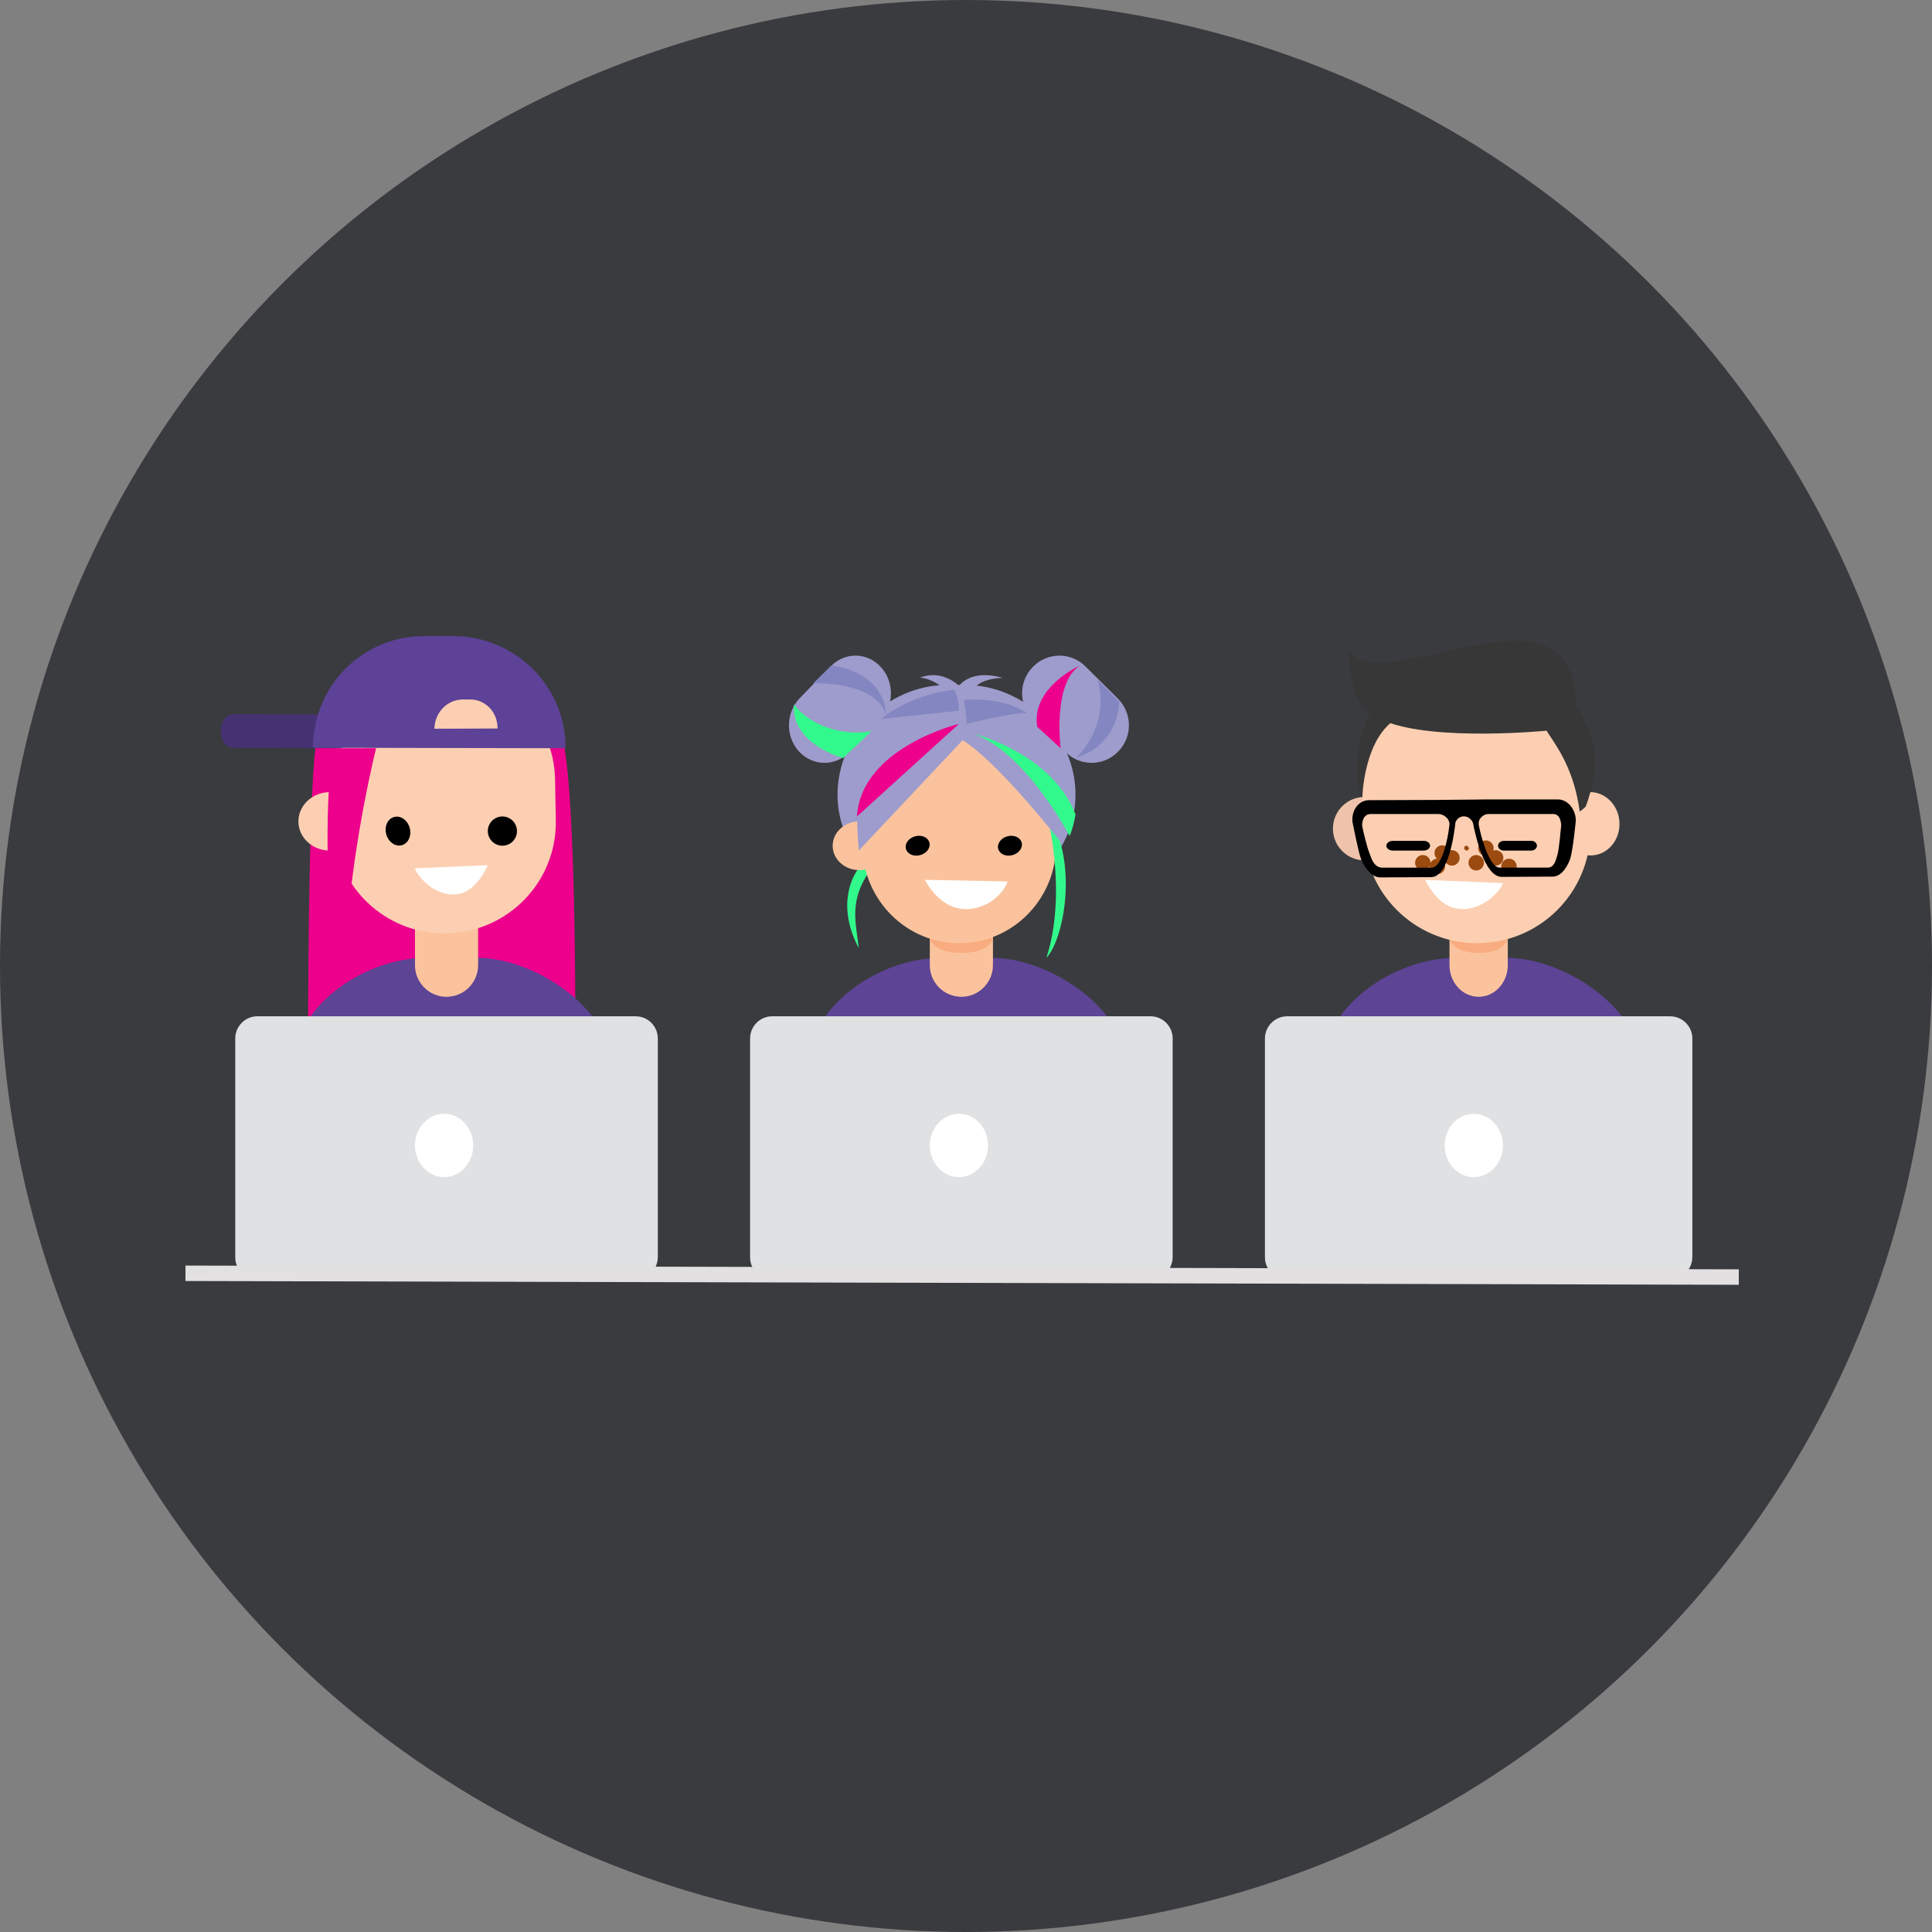 <?xml version="1.0" encoding="UTF-8"?>
<svg width="250px" height="250px" viewBox="0 0 250 250" version="1.1" xmlns="http://www.w3.org/2000/svg" xmlns:xlink="http://www.w3.org/1999/xlink">
    <rect x="0" y="0" width="250" height="250" fill="#808080" stroke="none"/>
    <title>feature-5-dark</title>
    <g id="share" stroke="none" stroke-width="1" fill="none" fill-rule="evenodd">
        <g id="feature-5-dark">
            <circle id="Oval" fill-opacity="0.8" fill="#282A2D" fill-rule="nonzero" cx="125" cy="125" r="125"></circle>
            <g id="OBJECTS" transform="translate(24, 82)">
                <g id="Group" transform="translate(3.771, 0)" fill-rule="nonzero">
                    <g transform="translate(0.786, 0)">
                        <g>
                            <path d="M44.481,14.749 C43.445,8.858 39.301,2.936 29.821,2.239 L29.821,2.207 C29.821,2.207 29.664,2.207 29.569,2.207 C29.255,2.207 28.91,2.207 28.596,2.207 C28.282,2.207 28,2.207 27.686,2.207 C27.592,2.207 27.529,2.207 27.529,2.207 L27.529,2.239 C16.887,2.968 13.12,8.035 12.272,14.686 C11.33,22.16 11.267,50.981 11.33,54.18 C12.303,59.184 14.564,59.786 17.64,62.89 C20.685,65.962 24.547,67.799 28.753,67.799 C32.834,67.799 35.691,61.876 38.705,58.931 C41.593,56.112 44.732,56.429 45.862,51.9 C45.925,47.846 45.894,22.794 44.481,14.749 Z" id="Hair" fill="#EC008C"></path>
                            <path d="M50.279,60.861 L9.427,60.167 L9.427,55.776 C9.427,48.606 18.161,41.941 26.707,41.941 L33.156,41.941 C40.763,41.941 50.248,48.669 50.248,55.018 L50.248,60.861 L50.279,60.861 Z" id="Path" fill="#5D4495"></path>
                            <g id="Path" transform="translate(25.14, 33.426)">
                                <path d="M0,5.992 C0,5.992 0.327,7.884 4.085,7.884 C7.844,7.884 8.17,5.992 8.17,5.992 L0,5.992 Z" fill="#F9AC7F"></path>
                                <path d="M6.438,0.315 L1.732,0.315 C0.784,0.315 0,1.102 0,2.053 L0,9.462 C0,11.724 1.83,13.56 4.085,13.56 C6.34,13.56 8.17,11.724 8.17,9.462 L8.17,2.053 C8.17,1.102 7.386,0.315 6.438,0.315 Z" fill="#FBC39D"></path>
                            </g>
                            <g>
                                <g id="Girl_2_">
                                    <g id="Group" transform="translate(9.427, 4.415)" fill="#FCCFB2">
                                        <path d="M33.937,19.785 C34.063,27.692 27.738,34.213 19.768,34.371 L19.768,34.371 C11.83,34.497 5.283,28.196 5.125,20.258 L5.03,14.903 C4.903,6.996 11.229,0.475 19.199,0.317 L19.199,0.317 C27.137,0.191 33.684,6.492 33.842,14.43 L33.937,19.785 Z" id="Path"></path>
                                        <ellipse id="Oval" transform="translate(4.714, 19.867) rotate(-0.943) translate(-4.714, -19.867) " cx="4.714" cy="19.867" rx="4.085" ry="3.784"></ellipse>
                                    </g>
                                    <g id="Group">
                                        <path d="M0,12.597 C0,13.794 0.73,14.787 1.649,14.787 L15.32,14.821 C16.24,14.821 16.969,13.863 16.969,12.631 L16.969,12.631 C16.969,11.433 16.24,10.441 15.32,10.441 L1.649,10.406 C0.73,10.406 0,11.365 0,12.597 L0,12.597 Z" id="Path" fill="#463272"></path>
                                        <path d="M44.623,14.821 C44.655,6.819 38.157,0.347 30.161,0.315 L26.339,0.315 C18.344,0.284 11.973,6.755 11.941,14.757 L44.623,14.821 Z" id="Path" fill="#5D4298"></path>
                                        <path d="M27.654,12.298 L35.824,12.268 L35.824,12.268 C35.854,10.176 34.275,8.514 32.3,8.514 L31.329,8.514 C29.324,8.514 27.684,10.206 27.654,12.298 L27.654,12.298 Z" id="Path" fill="#FCCFB2"></path>
                                    </g>
                                    <path d="M20.112,14.821 C20.112,14.821 17.284,25.99 16.362,38.157 L14.179,37.813 C14.179,37.813 13.165,22.589 14.579,14.821 L20.112,14.821 Z" id="Path" fill="#EC008C"></path>
                                </g>
                                <g transform="translate(20.74, 22.705)">
                                    <g id="Oval" fill="#000000">
                                        <ellipse transform="translate(15.712, 2.838) rotate(164.592) translate(-15.712, -2.838) " cx="15.712" cy="2.838" rx="1.886" ry="1.892"></ellipse>
                                        <ellipse transform="translate(2.2, 2.838) rotate(164.591) translate(-2.2, -2.838) " cx="2.2" cy="2.838" rx="1.572" ry="1.892"></ellipse>
                                    </g>
                                    <path d="M4.399,7.654 L13.827,7.253 C13.827,7.253 12.484,10.493 10.135,10.96 C6.962,11.562 4.552,8.455 4.399,7.654 Z" id="Path" fill="#FFFFFF"></path>
                                </g>
                            </g>
                        </g>
                        <path d="M53.685,83.566 L4.734,83.566 C3.169,83.566 1.885,82.273 1.885,80.697 L1.885,52.379 C1.885,50.802 3.169,49.509 4.734,49.509 L53.716,49.509 C55.281,49.509 56.564,50.802 56.564,52.379 L56.564,80.697 C56.533,82.305 55.25,83.566 53.685,83.566 Z" id="Path" fill="#E0E1E2"></path>
                        <path d="M28.911,70.322 C26.84,70.322 25.14,68.474 25.14,66.222 C25.14,63.971 26.84,62.123 28.911,62.123 C30.981,62.123 32.682,63.971 32.682,66.222 C32.682,68.474 30.981,70.322 28.911,70.322 Z" id="Path" fill="#FFFFFF"></path>
                        <path d="M116.899,60.861 L76.047,60.167 L76.047,55.776 C76.047,48.606 84.781,41.941 93.327,41.941 L99.776,41.941 C107.383,41.941 116.868,48.669 116.868,55.018 L116.868,60.861 L116.899,60.861 Z" id="Path" fill="#5D4495"></path>
                        <path d="M98.198,33.742 L93.492,33.742 C92.544,33.742 91.76,34.529 91.76,35.479 L91.76,42.888 C91.76,45.15 93.59,46.986 95.845,46.986 C98.1,46.986 99.93,45.15 99.93,42.888 L99.93,35.479 C99.93,34.529 99.146,33.742 98.198,33.742 Z" id="Path" fill="#FBC39D"></path>
                        <path d="M91.76,39.418 C91.76,39.418 92.086,41.31 95.845,41.31 C99.603,41.31 99.93,39.418 99.93,39.418 L91.76,39.418 Z" id="Path" fill="#F9AC7F"></path>
                        <path d="M120.305,83.566 L71.354,83.566 C69.789,83.566 68.505,82.273 68.505,80.697 L68.505,52.379 C68.505,50.802 69.789,49.509 71.354,49.509 L120.336,49.509 C121.901,49.509 123.184,50.802 123.184,52.379 L123.184,80.697 C123.153,82.305 121.87,83.566 120.305,83.566 Z" id="Path" fill="#E0E1E2"></path>
                        <path d="M95.531,70.322 C93.46,70.322 91.76,68.474 91.76,66.222 C91.76,63.971 93.46,62.123 95.531,62.123 C97.601,62.123 99.301,63.971 99.301,66.222 C99.301,68.474 97.601,70.322 95.531,70.322 Z" id="Path" fill="#FFFFFF"></path>
                        <g transform="translate(73.533, 2.523)">
                            <path d="M37.081,18.302 C37.081,26.151 30.192,32.48 21.683,32.48 C13.173,32.48 6.285,26.119 6.285,18.302 C6.285,10.547 12.955,3.648 21.434,4.123 C21.527,4.123 21.621,4.123 21.714,4.123 C21.776,4.123 21.87,4.123 21.932,4.123 C30.317,3.68 37.081,10.547 37.081,18.302 Z" id="Path" fill="#9E9CCC"></path>
                            <path d="M8.744,28.25 C8.744,28.25 5.858,32.169 9.029,38.157 C8.681,34.854 7.729,32.169 10.393,28.25 C13.025,24.33 9.22,26.922 8.744,28.25 Z" id="Path" fill="#32F98C"></path>
                            <g transform="translate(5.028, 6.938)">
                                <g fill="#FBC39D">
                                    <path d="M29.537,17.627 C29.661,24.659 24.144,30.46 17.202,30.586 L17.202,30.586 C10.29,30.712 4.587,25.1 4.463,18.037 L4.401,13.276 C4.278,6.245 9.794,0.444 16.737,0.317 L16.737,0.317 C23.648,0.191 29.351,5.804 29.475,12.866 L29.537,17.627 Z" id="Path"></path>
                                    <ellipse id="Oval" transform="translate(4.085, 17.975) rotate(-0.942) translate(-4.085, -17.975) " cx="4.085" cy="17.975" rx="3.457" ry="3.153"></ellipse>
                                </g>
                                <g transform="translate(9.427, 15.767)">
                                    <path d="M13.827,6.834 L3.142,6.622 C3.142,6.622 4.969,10.406 8.409,10.406 C11.818,10.436 13.675,7.621 13.827,6.834 Z" id="Path" fill="#FFFFFF"></path>
                                    <ellipse id="Oval" fill="#000000" transform="translate(14.141, 2.207) rotate(164.592) translate(-14.141, -2.207) " cx="14.141" cy="2.207" rx="1.572" ry="1.261"></ellipse>
                                    <ellipse id="Oval" fill="#000000" transform="translate(2.2, 2.207) rotate(164.591) translate(-2.2, -2.207) " cx="2.2" cy="2.207" rx="1.572" ry="1.261"></ellipse>
                                </g>
                            </g>
                            <g id="Path">
                                <path d="M11.914,1.817 C13.676,3.749 13.615,6.84 11.793,8.708 L7.784,12.829 C5.961,14.697 3.046,14.632 1.284,12.7 L1.284,12.7 C-0.477,10.768 -0.417,7.677 1.406,5.81 C2.408,4.78 4.412,2.719 5.415,1.688 C7.237,-0.179 10.153,-0.147 11.914,1.817 L11.914,1.817 Z" fill="#9E9CCC"></path>
                                <path d="M31.573,1.764 C33.451,-0.162 36.508,-0.162 38.386,1.732 C39.437,2.759 41.507,4.845 42.558,5.873 C44.468,7.767 44.468,10.848 42.589,12.742 L42.589,12.742 C40.711,14.668 37.654,14.668 35.775,12.774 L31.604,8.633 C29.694,6.739 29.694,3.658 31.573,1.764 L31.573,1.764 Z" fill="#9E9CCC"></path>
                                <path d="M33.31,20.497 C33.31,20.497 36.113,30.858 33.31,39.418 C35.559,37.112 37.612,26.878 33.31,20.497 Z" fill="#32F98C"></path>
                                <path d="M22.473,11.262 L9.034,25.543 C9.034,25.543 8.878,23.848 8.816,21.557 C8.723,17.225 8.941,10.791 11.248,9.504 C14.741,7.527 22.349,5.361 22.349,5.361 C22.349,5.361 31.485,7.558 33.325,12.015 C35.195,16.472 35.195,24.476 35.195,24.476 C35.195,24.476 27.057,14.055 22.473,11.262 Z" fill="#9E9CCC"></path>
                                <path d="M37.709,1.577 C37.709,1.577 31.297,4.38 32.127,9.526 L35.151,12.298 C35.151,12.268 34.088,3.733 37.709,1.577 Z" fill="#EC008C"></path>
                                <path d="M39.956,3.469 L42.737,6.284 C42.737,6.284 42.831,11.788 37.081,13.56 C38.862,12.01 41.268,8.087 39.956,3.469 Z" fill="#8486C1"></path>
                                <path d="M12.57,7.884 C12.57,7.884 12.695,2.692 5.515,1.577 L3.142,3.902 C3.142,3.902 10.978,3.52 12.57,7.884 Z" fill="#8486C1"></path>
                                <path d="M10.684,10.091 L7.009,13.56 C7.009,13.56 0.293,11.81 0.642,6.622 C2.067,8.654 5.996,10.904 10.684,10.091 Z" fill="#32F98C"></path>
                                <path d="M22.626,6.041 C22.626,6.041 27.546,5.539 30.796,7.734 C28.7,7.703 22.99,9.145 22.99,9.145 C22.99,9.145 22.899,7.201 22.626,6.041 Z" fill="#8486C1"></path>
                                <path d="M23.883,10.406 C23.883,10.406 34.028,12.931 37.081,20.864 C36.742,22.831 36.31,23.651 36.31,23.651 C36.31,23.651 30.79,12.996 23.883,10.406 Z" fill="#32F98C"></path>
                                <path d="M21.997,9.145 C21.997,9.145 9.343,12.196 8.799,21.128 L21.997,9.145 Z" fill="#EC008C"></path>
                                <path d="M21.398,4.73 C21.398,4.73 21.997,5.77 21.997,7.445 L11.941,8.514 C11.941,8.514 15.22,5.452 21.398,4.73 Z" fill="#8486C1"></path>
                                <path d="M21.997,4.241 C21.997,4.241 23.465,1.986 27.654,3.194 C25.88,3.221 24.443,3.838 24.137,4.429 C23.801,4.992 22.395,4.67 21.997,4.241 Z" fill="#9E9CCC"></path>
                                <path d="M21.997,4.22 C21.997,4.22 19.838,2.032 16.969,3.162 C18.623,3.308 20.074,4.511 20.107,4.73 C19.838,4.475 21.997,4.22 21.997,4.22 Z" fill="#9E9CCC"></path>
                            </g>
                        </g>
                        <path d="M183.519,60.861 L142.667,60.167 L142.667,55.776 C142.667,48.606 151.401,41.941 159.947,41.941 L166.396,41.941 C174.003,41.941 183.488,48.669 183.488,55.018 L183.488,60.861 L183.519,60.861 Z" id="Path" fill="#5D4495"></path>
                        <path d="M164.951,33.742 L160.607,33.742 C159.732,33.742 159.008,34.529 159.008,35.479 L159.008,42.888 C159.008,45.15 160.697,46.986 162.779,46.986 C164.861,46.986 166.55,45.15 166.55,42.888 L166.55,35.479 C166.55,34.529 165.826,33.742 164.951,33.742 Z" id="Path" fill="#FBC39D"></path>
                        <path d="M159.008,39.418 C159.008,39.418 159.31,41.31 162.779,41.31 C166.248,41.31 166.55,39.418 166.55,39.418 L159.008,39.418 Z" id="Path" fill="#F9AC7F"></path>
                        <path d="M187.52,83.566 L138.006,83.566 C136.423,83.566 135.125,82.273 135.125,80.697 L135.125,52.379 C135.125,50.802 136.423,49.509 138.006,49.509 L187.552,49.509 C189.135,49.509 190.433,50.802 190.433,52.379 L190.433,80.697 C190.401,82.305 189.103,83.566 187.52,83.566 Z" id="Path" fill="#E0E1E2"></path>
                        <path d="M162.151,70.322 C160.08,70.322 158.38,68.474 158.38,66.222 C158.38,63.971 160.08,62.123 162.151,62.123 C164.221,62.123 165.921,63.971 165.921,66.222 C165.921,68.474 164.221,70.322 162.151,70.322 Z" id="Path" fill="#FFFFFF"></path>
                        <g transform="translate(143.296, 0.631)">
                            <g id="Nerd_1_">
                                <g id="Head_8_">
                                    <g id="Group">
                                        <ellipse id="Oval" fill="#EFC3AB" transform="translate(4.714, 24.597) rotate(177.56) translate(-4.714, -24.597) " cx="4.714" cy="24.597" rx="4.085" ry="4.099"></ellipse>
                                        <path d="M4.633,25.433 C4.978,33.497 11.815,39.748 19.906,39.405 L19.906,39.405 C27.997,39.061 34.27,32.247 33.925,24.183 L33.705,18.744 C33.58,15.494 33.737,10.899 31.824,8.555 C29.001,5.085 23.262,4.554 18.432,4.773 L18.432,4.773 C10.34,5.117 4.068,11.93 4.413,19.994 L4.633,25.433 Z" id="Path" fill="#FCCFB2"></path>
                                        <ellipse id="Oval" fill="#FCCFB2" transform="translate(33.938, 23.966) rotate(177.561) translate(-33.938, -23.966) " cx="33.938" cy="23.966" rx="3.771" ry="4.099"></ellipse>
                                        <path d="M32.566,22.389 C32.566,22.389 33.001,22.094 33.342,21.733 C33.342,21.733 35.205,17.01 34.336,13.697 C34.025,12.221 33.094,10.351 31.914,8.514 L28.282,11.958 C29.772,14.189 31.821,17.01 32.566,22.389 Z" id="Path" fill="#373737"></path>
                                        <path d="M8.17,10.854 L5.467,9.776 C5.467,9.776 2.852,13.658 4.116,20.374 L4.439,20.497 C4.439,20.497 4.586,13.781 8.17,10.854 Z" id="Path" fill="#373737"></path>
                                        <path d="M32.053,8.635 L28.36,11.911 C28.36,11.911 13.966,13.346 7.364,10.694 C4.172,9.415 3.328,8.697 2.514,1.491 C6.926,8.105 32.147,-9.116 32.053,8.635 Z" id="Path" fill="#373737"></path>
                                    </g>
                                    <g id="Group" transform="translate(10.313, 25.37)" fill="#9B4B10">
                                        <circle id="Oval" transform="translate(5.714, 3.01) rotate(8.847) translate(-5.714, -3.01) " cx="5.714" cy="3.01" r="1"></circle>
                                        <path d="M7.913,1.811 C7.874,1.975 7.717,2.097 7.56,2.057 C7.403,2.016 7.285,1.852 7.285,1.688 C7.324,1.524 7.481,1.401 7.638,1.442 C7.796,1.483 7.913,1.647 7.913,1.811 Z" id="Path"></path>
                                        <circle id="Oval" transform="translate(8.856, 3.641) rotate(8.876) translate(-8.856, -3.641) " cx="8.856" cy="3.641" r="1"></circle>
                                        <circle id="Oval" transform="translate(10.113, 1.749) rotate(8.847) translate(-10.113, -1.749) " cx="10.113" cy="1.749" r="1"></circle>
                                        <circle id="Oval" transform="translate(11.37, 3.01) rotate(8.871) translate(-11.37, -3.01) " cx="11.37" cy="3.01" r="1"></circle>
                                        <circle id="Oval" transform="translate(13.098, 4.114) rotate(8.853) translate(-13.098, -4.114) " cx="13.098" cy="4.114" r="1"></circle>
                                        <circle id="Oval" transform="translate(3.828, 4.114) rotate(8.871) translate(-3.828, -4.114) " cx="3.828" cy="4.114" r="1"></circle>
                                        <circle id="Oval" transform="translate(4.457, 2.38) rotate(8.859) translate(-4.457, -2.38) " cx="4.457" cy="2.38" r="1"></circle>
                                        <circle id="Oval" transform="translate(1.943, 3.641) rotate(8.899) translate(-1.943, -3.641) " cx="1.943" cy="3.641" r="1"></circle>
                                    </g>
                                </g>
                                <path d="M3.145,23.535 L3.145,23.601 L3.145,23.667 C3.177,23.8 3.878,27.485 4.26,28.514 C4.578,29.344 5.501,30.904 6.743,30.904 L13.333,30.871 C15.625,30.871 16.358,24.995 16.485,23.767 C16.676,23.302 17.09,23.004 17.567,23.004 C18.077,23.004 18.522,23.335 18.745,23.833 C19,25.194 20.21,30.837 22.47,30.837 L29.06,30.804 C30.302,30.804 31.098,29.244 31.353,28.414 C31.671,27.385 32.053,23.701 32.053,23.568 L32.053,23.501 L32.053,23.435 C31.989,22.008 30.971,20.813 29.729,20.813 L20.878,20.813 L20.815,20.813 L14.193,20.879 L5.279,20.912 C4.037,20.912 3.082,22.107 3.145,23.535 Z M19.686,23.288 C19.935,22.932 20.339,22.705 20.744,22.705 L29.141,22.705 C29.857,22.705 30.105,23.353 30.168,24.163 C30.105,24.584 29.919,27.177 29.67,28.019 C29.452,28.732 29.234,29.704 28.333,29.639 L22.206,29.639 C20.93,29.639 19.842,25.945 19.5,24.131 C19.438,23.742 19.562,23.45 19.686,23.288 Z M4.399,24.196 C4.399,23.386 4.757,22.705 5.503,22.705 L14.271,22.705 C14.693,22.705 15.147,22.932 15.44,23.288 C15.569,23.483 15.764,23.775 15.699,24.131 C15.505,25.979 14.725,29.642 13.394,29.642 L6.997,29.642 C5.958,29.61 5.633,28.54 5.374,27.827 C5.016,26.952 4.464,24.617 4.399,24.196 Z" id="Shape" fill="#000000"></path>
                            </g>
                            <path d="M22.626,31.644 L12.57,31.219 C12.57,31.219 14.006,34.456 16.528,34.913 C19.88,35.567 22.434,32.461 22.626,31.644 Z" id="Path" fill="#FFFFFF"></path>
                            <path d="M27.025,26.805 C27.025,27.158 26.69,27.435 26.263,27.435 L22.759,27.435 C22.332,27.435 21.997,27.158 21.997,26.805 L21.997,26.805 C21.997,26.452 22.332,26.175 22.759,26.175 L26.263,26.175 C26.69,26.15 27.025,26.452 27.025,26.805 L27.025,26.805 Z" id="Path" fill="#000000"></path>
                            <path d="M13.198,26.805 C13.198,27.158 12.821,27.435 12.341,27.435 L8.399,27.435 C7.919,27.435 7.542,27.158 7.542,26.805 L7.542,26.805 C7.542,26.452 7.919,26.175 8.399,26.175 L12.341,26.175 C12.821,26.15 13.198,26.452 13.198,26.805 L13.198,26.805 Z" id="Path" fill="#000000"></path>
                        </g>
                    </g>
                </g>
                <line x1="0" y1="82.763" x2="201" y2="83.251" id="Path" stroke="#E2E0E1" stroke-width="2"></line>
            </g>
        </g>
    </g>
</svg>